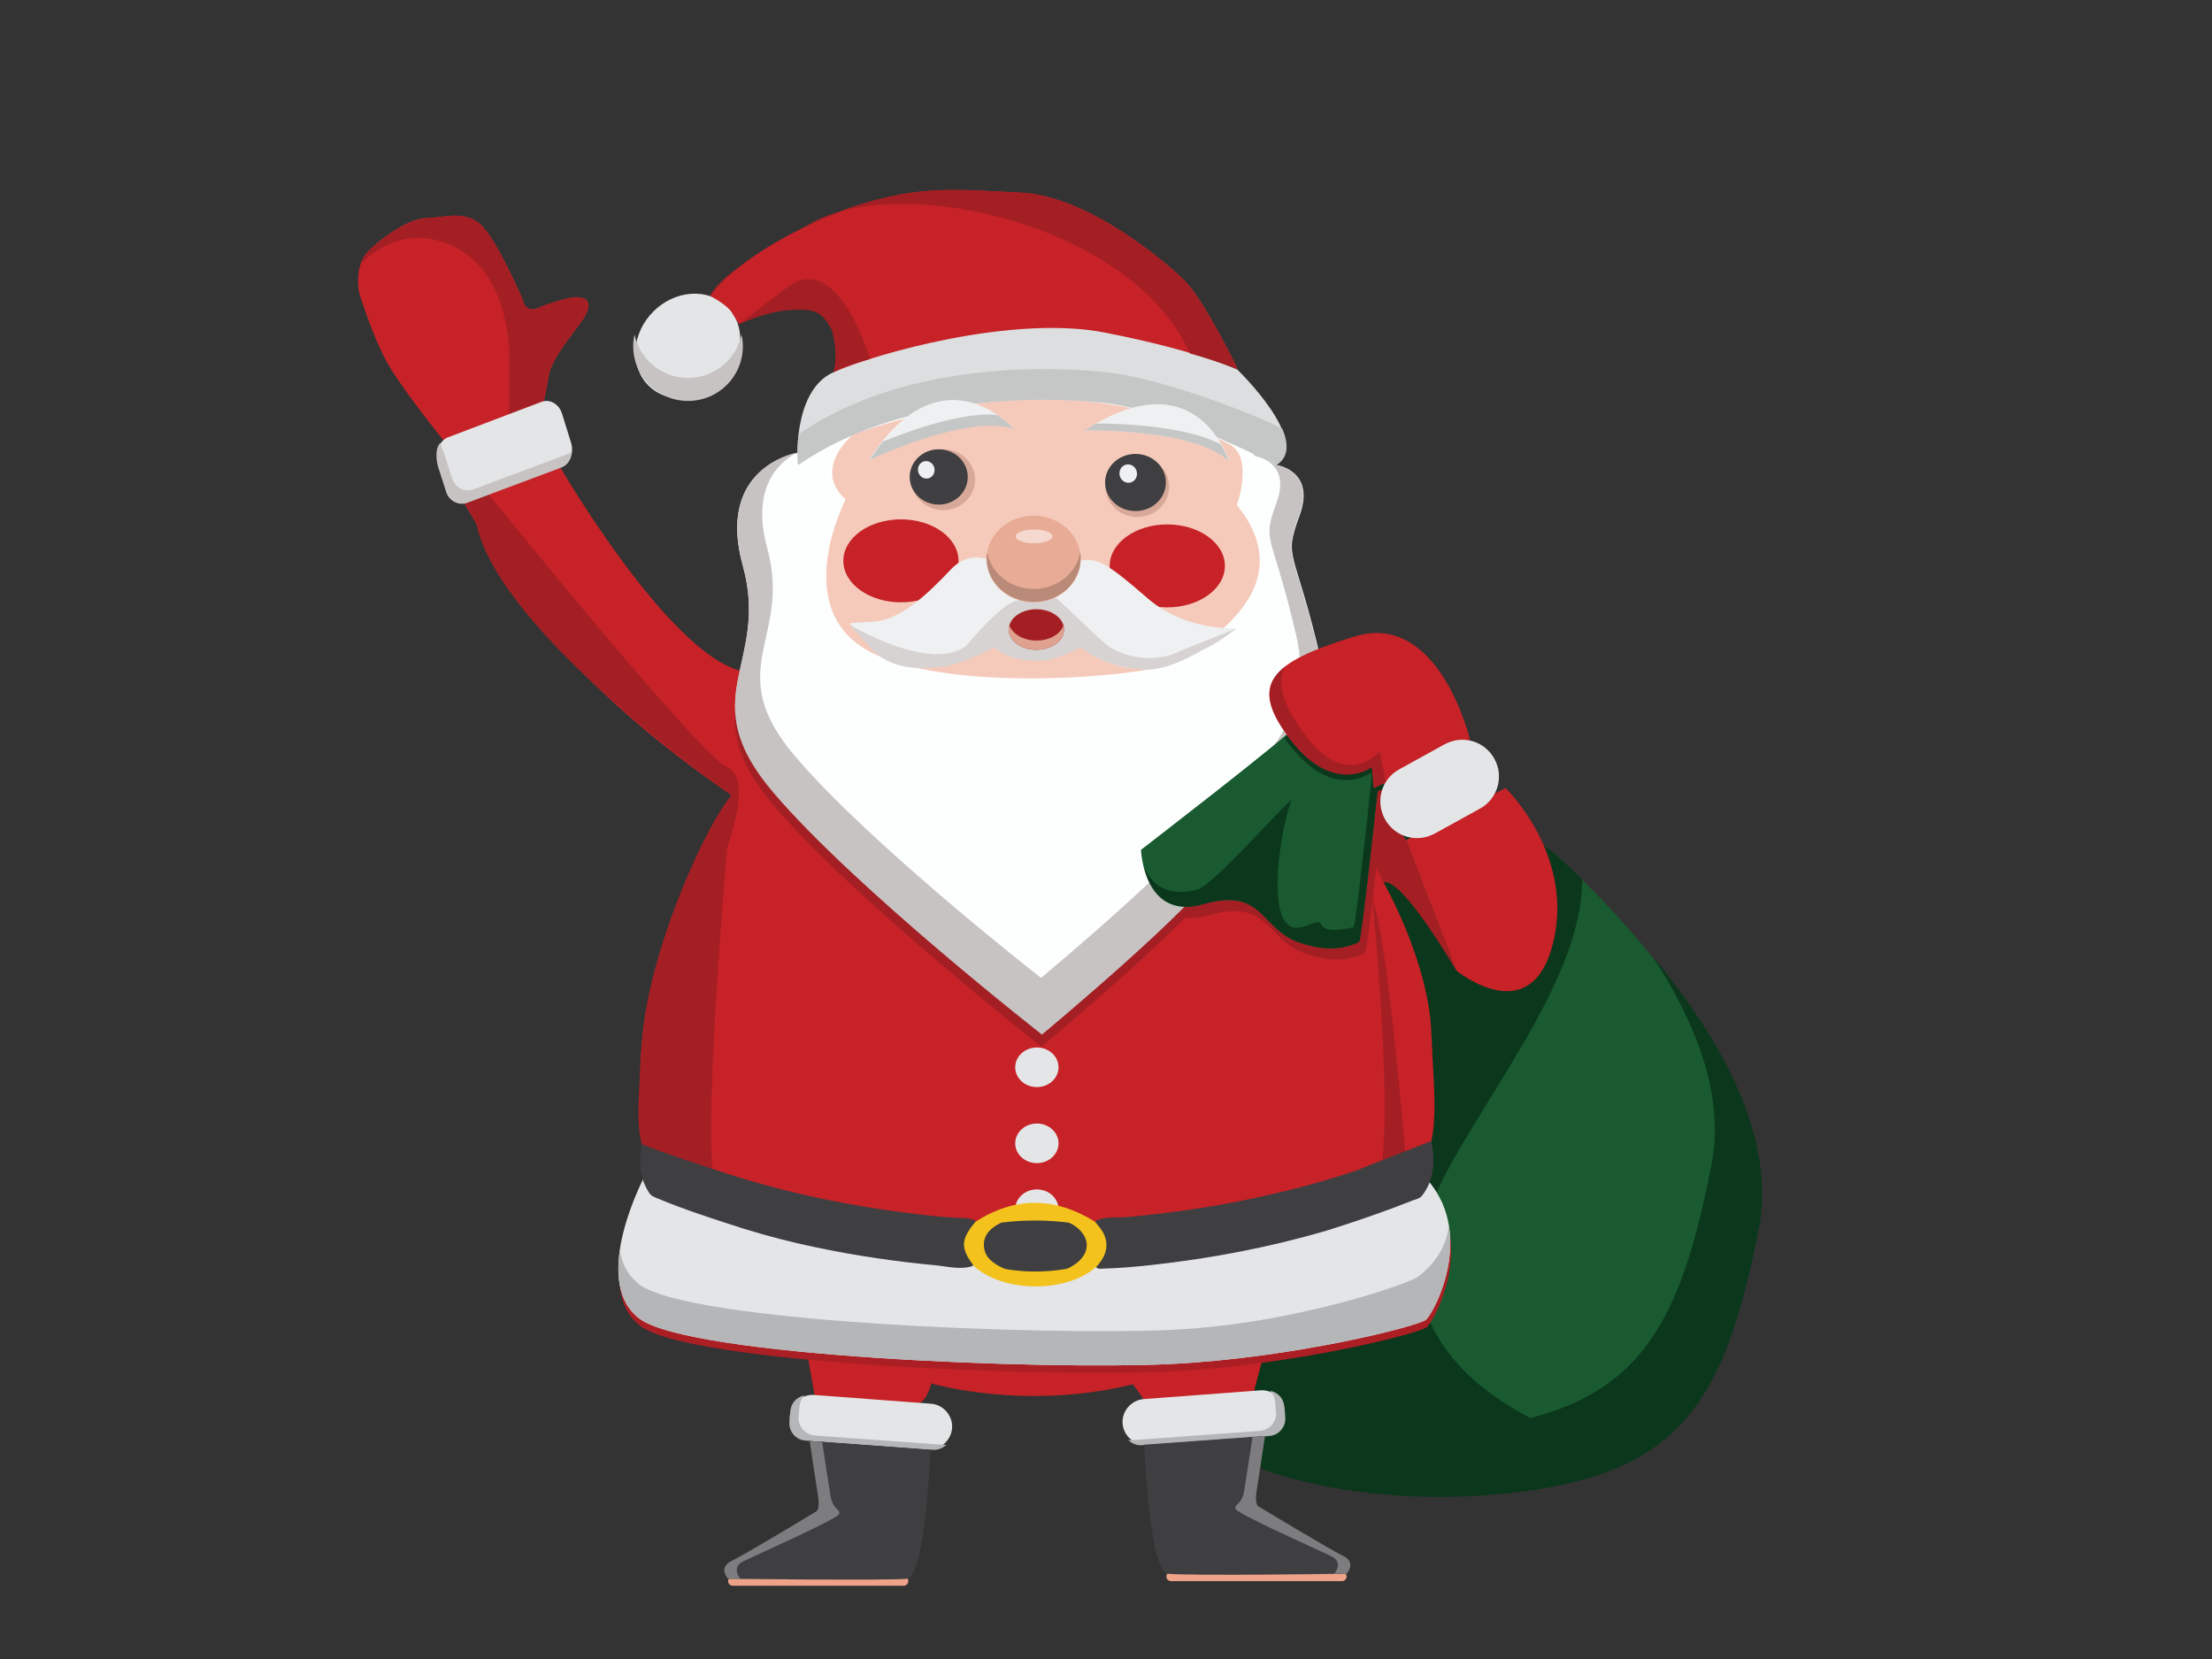 <?xml version="1.0" encoding="utf-8"?>
<!-- Generator: Adobe Illustrator 22.1.0, SVG Export Plug-In . SVG Version: 6.00 Build 0)  -->
<svg version="1.1" id="图层_1" xmlns="http://www.w3.org/2000/svg" xmlns:xlink="http://www.w3.org/1999/xlink" x="0px" y="0px"
	 width="480px" height="360px" viewBox="0 0 480 360" enable-background="new 0 0 480 360" xml:space="preserve">
<rect x="0" y="0" width="480" height="360" fill="#333333" stroke="none"/>
<g>
	<path fill="#195A30" d="M336.3,184.4c0,0,50.4,42.6,43.2,79.6s-16.7,52.7-50.8,57.2s-57-4.8-57-4.8l-12.2-17l12.8-81.8l23.4-47.5
		l15,0.1L336.3,184.4z"/>
	<path fill="#0B371C" d="M311.3,259.7c8.3-19,32.3-46.6,32-68.9c-4.2-4.1-7-6.5-7-6.5l-25.5-14.3l-15-0.1l-23.4,47.5l-12.8,81.8
		l12.2,17c0,0,22.9,9.3,57,4.8c9.1-1.2,16.5-3.2,22.5-6.2C325.8,308.6,297.9,290.3,311.3,259.7z"/>
	<path fill="#0B371C" d="M358.5,207.4c9.1,13.8,15.9,30,12.9,45.3c-7.2,37-16.7,52.7-50.8,57.2c-31,4.1-52.8-3.2-56.4-4.6l9.7,13.5
		c0,0,22.9,9.3,57,4.8s43.6-20.2,50.8-57.2C385.7,245.6,371.6,223.1,358.5,207.4z"/>
	<path fill="#C62227" d="M175.1,293.4l1.7,9.5c0,0,21.4,2,22.8,1.5c1.5-0.5,2.5-4.2,2.5-4.2s20.2,6,43.7,0.2c0,0,2.3,2.8,2.7,4
		l22.3-1.7l1.2-0.4l2.4-9l-97.4-2.1L175.1,293.4z"/>
	<path fill="#AB1F24" d="M307.8,278.7c-1.8,1.4-26.9,10.3-53.8,11.5c-26.9,1.3-104.2-1.6-115.1-9.9c-2.4-1.9-3.7-4.4-4.2-7.3
		c-0.8,5.6-0.2,11.3,4.2,14.7c10.9,8.3,88.2,11.2,115.1,9.9s53.8-8.2,55.6-9.6c1.2-1,6.6-10.5,5-20.3
		C313.7,274.5,308.7,278,307.8,278.7z"/>
	<path fill="none" d="M175.1,293.4l1.7,9.5c0,0,21.4,2,22.8,1.5c1.5-0.5,2.5-4.2,2.5-4.2s20.2,6,43.7,0.2c0,0,2.3,2.8,2.7,4
		l22.3-1.7l1.2-0.4l2.4-9l-97.4-2.1L175.1,293.4z"/>
	<path fill="#EEA389" d="M196.1,344.1h-37.1c-0.6,0-1-0.5-1-1l0,0c0-0.6,0.5-1,1-1h37.1c0.6,0,1,0.5,1,1l0,0
		C197.1,343.7,196.6,344.1,196.1,344.1z"/>
	<path fill="#E4E5E6" d="M140,255c0,0-12.2,22.7-1.3,31.1c10.9,8.3,88.2,11.2,115.1,9.9s53.8-8.2,55.6-9.6c1.8-1.4,12.1-20.7-2-32.7
		c0,0-20,9.3-38.6,13.6c-18.6,4.2-122.7-13.2-122.7-13.2l-4.9-1L140,255z"/>
	<path fill="#B5B6B7" d="M307.6,277.1c-1.8,1.4-26.9,10.3-53.8,11.5s-104.2-1.6-115.1-9.9c-2.4-1.9-3.7-4.4-4.2-7.3
		c-0.8,5.6-0.2,11.3,4.2,14.7c10.9,8.3,88.2,11.2,115.1,9.9c26.9-1.3,53.8-8.2,55.6-9.6c1.2-1,6.6-10.5,5-20.3
		C313.5,272.9,308.5,276.4,307.6,277.1z"/>
	<path fill="#A31F24" d="M298.2,171.8l6.9,10.5l10.9,28.3c0,0-11.8-20.3-15.7-19.1c-3.8,1.3-16-6.4-16-6.4v-15.9l6-3.6L298.2,171.8z
		"/>
	<path fill="#C62227" d="M121.7,101.6c0,0,23,39.6,38.8,43.9l77.8,22.5l38.3-7l10.6,4l13.1,26.6c0,0,9.7,17,10.3,32.4
		c0.6,15.4,2.6,25.9-5.1,32.6c0,0-23.5,9.9-44.4,13.2c-20.9,3.3-67.8,5.2-110.5-12.3c0,0-7.3-2.3-9.5-4.9c0,0-7.8-24,5.8-55.4
		l11.8-24.7c0,0-36.5-24-48-47.4c0,0-10.7-16.2-10.4-17.2C100.4,107.9,120.5,100.9,121.7,101.6z"/>
	<path fill="#FDFFFF" d="M173,98.3c0,0-17.8,3-11.8,24.5s-11.2,28.6,6.8,49.5s58.1,52.3,58.1,52.3s33.9-28.2,38.2-36.3
		c4.3-8.1,28.2-19.6,22.4-44.8s-8.3-21.8-4.7-31.6s-5-11-5-11C251.3,73.2,216.8,72,173,98.3z"/>
	<path fill="#A31F24" d="M285.9,142.9l-3.8,4.4c0.2,18.5-17.8,27.7-21.3,34.3c-3.9,7.4-34.9,33.2-34.9,33.2s-36.8-28.7-53.2-47.9
		c-4.8-5.6-6.8-10.1-7.5-14.2l-4.2-7.2c-1.9,8.9-4,16.5,6.9,29.3c17.9,20.9,58.1,52.3,58.1,52.3s33.9-28.2,38.2-36.3
		c4.3-8.1,28.2-19.6,22.4-44.8C286.4,145,286.1,143.9,285.9,142.9z"/>
	<path fill="#A31F24" d="M282.1,160.2c-0.6,1.5-33.2,26.6-33.2,26.6s0.5,15.5,13.5,11.8s12.3,5.1,20.5,8.2s12.7,0.2,13.3,0
		s4.5-37.2,4.5-37.2L282.1,160.2z"/>
	<g>
		<path fill="#C7C3C2" d="M286.6,143.5c-5.8-25.2-8.3-21.8-4.7-31.6c3.6-9.8-5-11-5-11c-13.3-14.4-29-21.6-47.1-21.6
			c16.4,0.1,30.6,6.7,42.6,19.7c0,0,7.9,1.1,4.6,10.1c-3.3,9-1,5.9,4.3,28.9c5.3,23-16.6,33.6-20.5,41s-34.9,33.2-34.9,33.2
			s-36.8-28.7-53.2-47.9c-16.4-19.1-0.8-25.6-6.2-45.3c-3.5-12.8,2.1-18.5,6.5-20.8c-1,0.2-17.6,3.6-11.8,24.5
			c5.9,21.6-11.2,28.6,6.8,49.5c17.9,20.9,58.1,52.3,58.1,52.3s33.9-28.2,38.2-36.3C268.5,180.3,292.4,168.7,286.6,143.5z"/>
		<path fill="#C7C3C2" d="M217.1,80.5c-13.4,2.3-28,8.2-43.8,17.7c2.2-1.2,4.1-1.5,4.1-1.5C191.7,88,204.9,82.7,217.1,80.5z"/>
	</g>
	<path fill="#F5CABA" d="M185.1,94.3c0,0-9,7.4-1.6,14.1c0,0-12.8,24.5,6.2,33.5c19.1,9,61.7,4.4,65.4,1.8
		c3.7-2.6,28.7-15.2,13.3-34.1c0,0,3.8-10.6-1.8-13.3C261,93.6,233.1,77.2,185.1,94.3z"/>
	
		<ellipse transform="matrix(0.707 -0.707 0.707 0.707 -9.389 127.558)" fill="#E4E5E6" cx="149.3" cy="75.1" rx="12.1" ry="10.6"/>
	<path fill="#C7C3C2" d="M149.3,82c-5.7,0-10.5-4-11.6-9.4c-0.2,0.8-0.3,1.6-0.3,2.5c0,6.6,5.3,11.9,11.9,11.9
		c6.6,0,11.9-5.3,11.9-11.9c0-0.9-0.1-1.7-0.3-2.5C159.8,78,155,82,149.3,82z"/>
	<ellipse fill="#D8A998" cx="204.7" cy="104.1" rx="6.9" ry="6.6"/>
	<ellipse fill="#3F3F41" cx="203.7" cy="103.5" rx="6.3" ry="6"/>
	<ellipse fill="#D8A998" cx="246.8" cy="105.6" rx="6.9" ry="6.6"/>
	
		<ellipse transform="matrix(0.973 -0.233 0.233 0.973 -18.219 49.613)" fill="#EFF0F1" cx="200.9" cy="101.9" rx="1.8" ry="1.9"/>
	<ellipse fill="#C62227" cx="253.3" cy="122.8" rx="12.5" ry="9"/>
	<ellipse fill="#C62227" cx="195.5" cy="121.7" rx="12.5" ry="9"/>
	<path fill="#C62227" d="M160.4,70.3c0,0,5.8-2.8,10.9-3.1c5.1-0.3,7-0.1,9.3,4.3c0,0,1.6,5.2,0.3,9.3c0,0,45.3-17.5,87.7-0.7
		c0,0-7.2-14.9-11.6-19.3c-4.5-4.4-21.1-18.3-35.4-19c-14.3-0.7-20.8-1.4-33,2c-12.3,3.4-29.1,12.6-34.5,20.4c0,0,3.4,1.8,4.6,3.4
		C159.6,69.2,160.4,70.3,160.4,70.3z"/>
	<path fill="#DDDEDF" d="M173.2,100.9c-0.2,0.1-1.4-16,7.6-20.1c9-4,39.1-12.6,59.1-8.6c20,3.9,28.6,8,28.6,8s16.4,15.8,8.4,20.7
		c0,0-23.1-12.1-37.6-13.5C225,85.9,195.2,85.7,173.2,100.9z"/>
	<path fill="#C5C6C6" d="M239.4,80.7c-14.4-1.4-44.1-1.6-66.1,13.5c-0.4,3.7-0.2,6.7-0.1,6.7c22-15.1,51.8-15,66.2-13.5
		s37.6,13.5,37.6,13.5c2.7-1.7,2.6-4.6,1.3-7.8C277.2,92.1,253.8,82.1,239.4,80.7z"/>
	<path fill="#EFF0F1" d="M218.1,123.5c0,0-6.2-5.7-11.7,0c-5.4,5.7-11.1,11.1-17,11.4c-5.9,0.3-5,0.4-5,0.4s5,6.2,7.4,7.5
		c2.4,1.3,11.1,4.9,23.8-2.5c0,0,6.7,6.6,18.8,0c0,0,11.9,10.5,26.5,0.6c0,0,5.9-3,7.3-4.6c0,0-10.8,0.8-19.2-6.5
		s-10.8-8.8-14.4-8.2C231.1,122.2,218.1,123.5,218.1,123.5z"/>
	<path fill="#D7D3D2" d="M184.4,135.6c0,0,17.4,10.4,25.2,4.6c0,0,7.7-9.3,11.1-9.9c3.4-0.6,7.3-1.4,8.5-0.5
		c1.2,0.9,9.6,9.2,11.4,10.5c1.9,1.3,9,4.5,16.1,0.7l11.6-4.6c0,0-5.1,3.9-7.3,4.6c0,0-7,4.4-12.2,4.3c0,0-8.4,0-14.3-4.8
		c0,0-5.9,3.1-9.2,2.9c-3.4-0.1-5.9-0.2-9.6-2.9c0,0-7.1,3.7-10.7,4.1s-11.7,1.6-16.6-4.6L184.4,135.6z"/>
	<path fill="#E4E5E6" d="M201.3,314.5l-25.3-1.9c-2.7-0.2-4.8-2.6-4.6-5.3l0,0c0.2-2.7,2.6-4.8,5.3-4.6l25.3,1.9
		c2.7,0.2,4.8,2.6,4.6,5.3v0C206.4,312.6,204,314.7,201.3,314.5z"/>
	<path fill="#B5B6B7" d="M204.4,313.5l-27.6-2c-2.1-0.2-3.7-2-3.5-4.1l0.2-2.2c0.1-1,0.5-1.8,1.1-2.4c-1.7,0.3-3,1.7-3.1,3.5
		l-0.2,2.2c-0.2,2.1,1.4,4,3.5,4.1l27.6,2c1.2,0.1,2.2-0.4,3-1.1C205.1,313.5,204.7,313.5,204.4,313.5z"/>
	<path fill="#3F3F41" d="M158,342.6c0,0-2.3-2.5,0.8-3.9c3.1-1.5,18.3-10.7,18.3-10.7s1-0.3,0.4-3.5c-0.5-3.2-0.5-3.2-0.5-3.2l0,0
		l-1.3-8.6l26.2,1.9c0,0-1,27.6-5.2,28S158,342.6,158,342.6z"/>
	<path fill="#7D7C7F" d="M160.7,342.6c0,0-2.3-2.5,0.8-3.9c3.1-1.5,20.3-9.1,20.6-10.2c0.3-1.1-1.4-0.8-1.9-4
		c-0.5-3.2-0.5-3.2-0.5-3.2l-1.3-8.4l-2.7-0.2l1.3,8.6c0,0,0,0,0.5,3.2c0.5,3.2-0.4,3.5-0.4,3.5s-15.2,9.2-18.3,10.7
		c-3.1,1.5-0.8,3.9-0.8,3.9s16.5,0.2,28,0.2C174.8,342.8,160.7,342.6,160.7,342.6z"/>
	<path fill="#EEA389" d="M254.1,343.1h37.1c0.6,0,1-0.5,1-1l0,0c0-0.6-0.5-1-1-1h-37.1c-0.6,0-1,0.5-1,1l0,0
		C253.1,342.6,253.5,343.1,254.1,343.1z"/>
	<path fill="#E4E5E6" d="M248.9,313.5l25.3-1.9c2.7-0.2,4.8-2.6,4.6-5.3l0,0c-0.2-2.7-2.6-4.8-5.3-4.6l-25.3,1.9
		c-2.7,0.2-4.8,2.6-4.6,5.3v0C243.8,311.6,246.2,313.7,248.9,313.5z"/>
	<path fill="#B5B6B7" d="M245.8,312.5l27.6-2c2.1-0.2,3.7-2,3.5-4.1l-0.2-2.2c-0.1-1-0.5-1.8-1.1-2.4c1.7,0.3,3,1.7,3.1,3.5l0.2,2.2
		c0.2,2.1-1.4,4-3.5,4.1l-27.6,2c-1.2,0.1-2.2-0.4-3-1.1C245.1,312.5,245.4,312.5,245.8,312.5z"/>
	<path fill="#3F3F41" d="M292.2,341.5c0,0,2.3-2.5-0.8-3.9c-3.1-1.5-18.3-10.7-18.3-10.7s-1-0.3-0.4-3.5c0.5-3.2,0.5-3.2,0.5-3.2
		l0,0l1.3-8.6l-26.2,1.9c0,0,1,27.6,5.2,28C257.8,342,292.2,341.5,292.2,341.5z"/>
	<path fill="#7D7C7F" d="M289.5,341.5c0,0,2.3-2.5-0.8-3.9c-3.1-1.5-20.3-9.1-20.6-10.2c-0.3-1.1,1.4-0.8,1.9-4
		c0.5-3.2,0.5-3.2,0.5-3.2l1.3-8.4l2.7-0.2l-1.3,8.6c0,0,0,0-0.5,3.2c-0.5,3.2,0.4,3.5,0.4,3.5s15.2,9.2,18.3,10.7
		c3.1,1.5,0.8,3.9,0.8,3.9s-16.5,0.2-28,0.2C275.4,341.7,289.5,341.5,289.5,341.5z"/>
	<path fill="#C62227" d="M77.9,63.4c0,0-1.1-5.6,1.9-8.8c3.1-3.1,8.9-7.2,12.8-7.3s8.2-1.7,11.7,1.4c3.5,3.2,9.1,16.2,9.1,16.2
		s0.4,3.7,4.3,1.5c0,0,5.3-1.9,7-1.9c1.7,0,3.6,0.2,2.8,2.9c-0.8,2.7-7.6,9.3-8.4,14.1c-0.8,4.9-1.4,6.5-1.4,6.5l-21.5,7.5
		c0,0-8.8-10.8-12.3-17C80.6,72.4,77.9,63.4,77.9,63.4z"/>
	<path fill="#C62227" d="M305.1,182.3l10.9,28.3c0,0,16.2,13.3,21-5.9S326.7,171,326.7,171L305.1,182.3z"/>
	<path fill="#195A30" d="M280.8,157.8c-0.6,1.5-33.2,26.6-33.2,26.6s0.5,15.5,13.5,11.8c13-3.7,12.3,5.1,20.5,8.2
		c8.2,3,12.7,0.2,13.3,0c0.6-0.2,4.5-37.2,4.5-37.2L280.8,157.8z"/>
	<path fill="#0B371C" d="M297.9,166.5c-0.9,8.3-3.7,34.5-4.2,34.7c-0.5,0.1-6.1,1.6-7-0.6c-0.6-1.5-4,1.4-6.3,0.6
		c-5.8-2.2-2.3-22.1-0.2-27.4c0.8-1.9-16.6,18.1-20.3,19.2c-6.5,1.8-9.9-1.1-11.6-4.6c1.1,4.3,4.3,10.2,12.8,7.8
		c13-3.7,12.3,5.1,20.5,8.2c8.2,3,12.7,0.2,13.3,0c0.6-0.2,4.5-37.2,4.5-37.2L297.9,166.5z"/>
	<path fill="#EFF0F1" d="M235.2,93.4c0.2,0,23.8-0.5,31.5,6.6c0,0-6.9-22.5-31.3-6.6"/>
	<g>
		<path fill="#C5C6C6" d="M235.4,93.4C235.4,93.4,235.4,93.4,235.4,93.4c-0.1,0-0.2,0-0.2,0H235.4z"/>
		<path fill="#C5C6C6" d="M237.8,91.9c-0.8,0.5-1.6,1-2.5,1.5c2.1,0,24-0.2,31.3,6.6c0,0-0.5-1.6-1.7-3.6
			C256.8,92.2,242,91.9,237.8,91.9z"/>
	</g>
	<path fill="#EFF0F1" d="M188.5,99.8c0.1-0.1,21.5-10.2,31.4-6.8c0,0-15.4-17.7-31.3,6.7"/>
	<g>
		<path fill="#C5C6C6" d="M188.7,99.8C188.7,99.8,188.7,99.8,188.7,99.8c-0.1,0-0.1,0.1-0.1,0.1L188.7,99.8z"/>
		<path fill="#C5C6C6" d="M220,93.1c0,0-1.4-1.6-3.7-3.1c-7.7-0.6-19,3.5-24.7,5.8c-1,1.2-1.9,2.5-2.9,4
			C190.6,98.9,210.5,89.8,220,93.1z"/>
	</g>
	<ellipse fill="#E8AB95" cx="224.3" cy="121.3" rx="10.2" ry="9.4"/>
	<ellipse fill="#E4E5E6" cx="225" cy="231.6" rx="4.7" ry="4.3"/>
	<ellipse fill="#E4E5E6" cx="225" cy="248.1" rx="4.7" ry="4.3"/>
	<ellipse fill="#E4E5E6" cx="225" cy="262.4" rx="4.7" ry="4.3"/>
	<path fill="#BA8A78" d="M224.3,127.8c-5.1,0-9.3-3.5-10.1-8c-0.1,0.5-0.1,0.9-0.1,1.4c0,5.2,4.6,9.4,10.2,9.4s10.2-4.2,10.2-9.4
		c0-0.5,0-1-0.1-1.4C233.6,124.4,229.4,127.8,224.3,127.8z"/>
	<ellipse fill="#A31F24" cx="224.9" cy="136.6" rx="6" ry="4.4"/>
	<path fill="#DEA28F" d="M224.9,139c-2.9,0-5.3-1.5-5.9-3.4c-0.1,0.3-0.1,0.6-0.1,1c0,2.4,2.7,4.4,6,4.4c3.3,0,6-2,6-4.4
		c0-0.3-0.1-0.7-0.1-1C230.2,137.6,227.8,139,224.9,139z"/>
	<ellipse fill="#F5D8CE" cx="224.4" cy="116.4" rx="4" ry="1.5"/>
	<ellipse fill="#3F3F41" cx="246.4" cy="104.7" rx="6.6" ry="6.2"/>
	<ellipse transform="matrix(0.973 -0.233 0.233 0.973 -17.198 59.855)" fill="#EFF0F1" cx="244.7" cy="102.7" rx="1.9" ry="2"/>
	<g>
		<path fill="#A31F24" d="M258.2,76.7c3.4,0.9,6.9,2.1,10.3,3.4c0,0-7.2-14.9-11.6-19.3s-21.1-18.3-35.4-19c-14.3-0.7-20.8-1.4-33,2
			c-4.3,1.2-9.1,3.1-13.7,5.3C193.8,36.9,245.7,48.3,258.2,76.7z"/>
		<path fill="#A31F24" d="M188.8,77.9l-0.3-0.9c0,0-7-22.8-17.6-14.7c-10.6,8.1-10.6,8.1-10.6,8.1s5.8-2.8,10.9-3.1
			c5.1-0.3,7-0.1,9.3,4.3c0,0,1.6,5.2,0.3,9.3C180.8,80.8,182.4,79.6,188.8,77.9z"/>
		<path fill="#A31F24" d="M159.5,58.4c-2.4,1.9-4.3,3.9-5.6,5.7C153.9,64.2,155.9,61.6,159.5,58.4z"/>
	</g>
	<path fill="#A31F24" d="M124.7,64.6c-1.7,0-7,1.9-7,1.9c-3.9,2.2-4.3-1.5-4.3-1.5s-5.6-13-9.1-16.2c-3.5-3.2-7.8-1.6-11.7-1.4
		s-9.7,4.2-12.8,7.3c-0.8,0.8-1.3,1.7-1.6,2.7l0,0c0,0,8.3-9.9,20.5-3.8c12.2,6.1,11.8,23.5,11.8,23.5l0,13.4l-0.6,0.3l7.7-2.7
		c0,0,0.6-1.7,1.4-6.5c0.8-4.9,7.5-11.5,8.4-14.1S126.4,64.6,124.7,64.6z"/>
	<path fill="#0B371C" d="M282.4,160c-0.4-0.6-0.9-1.2-1.2-1.8l-2.5,1.9c0.4,0.6,0.8,1.1,1.3,1.7c9.4,12.2,17.6,5.8,17.6,5.8l0.4,4.6
		l2.5-1.2l-1.3-6.8C299.1,164.2,291.8,173.1,282.4,160z"/>
	<path fill="#C62227" d="M319,160.6c0,0-6.6-28.1-25-22.5c-18.4,5.6-23.3,10.4-13.9,22.5s17.6,5.8,17.6,5.8l0.4,4.6L319,160.6z"/>
	<g>
		<path fill="#A31F24" d="M299.4,163c0,0-7.3,9-16.7-4.2c-4.4-6.1-5.7-10.5-3.9-14.1c-4.8,3.8-4.4,8.5,1.4,15.9
			c9.4,12.2,17.6,5.8,17.6,5.8l0.4,4.6l2.5-1.2L299.4,163z"/>
		<path fill="#A31F24" d="M307.3,166.4l11.6-5.8c0,0,0-0.1-0.1-0.4L307.3,166.4z"/>
	</g>
	<path fill="#E4E5E6" d="M321.1,175.5l-9.8,5.4c-3.9,2.1-8.7,0.7-10.8-3.2v0c-2.1-3.9-0.7-8.7,3.2-10.8l9.8-5.4
		c3.9-2.1,8.7-0.7,10.8,3.2v0C326.4,168.5,325,173.4,321.1,175.5z"/>
	<path fill="#A31F24" d="M297.8,195.4c0,0,6.3,61.4-0.5,64.3c0,0,6.6-2.8,8.2-3.2C305.5,256.5,301.1,201.7,297.8,195.4z"/>
	<path fill="#A31F24" d="M158.8,172.5c0,0-7.6,80.9-3,86.9l-6.4-2.4c0,0-6.9-0.4-9.9-8.1c-1.8-4.6-0.6-14.1-0.3-21.2
		C140,208.1,152.8,179.4,158.8,172.5z"/>
	<path fill="#A31F24" d="M105,106c0,0,46.8,58,52.7,60.4s0,17.8,0,17.8l-5.5,1.9l6.5-13.6c0,0-50-34.6-55.3-58.7l-3.1-5.9L105,106z"
		/>
	<path fill="#E4E5E6" d="M121.9,101.2l-20.3,7.7c-1.8,0.7-3.9-0.5-4.5-2.7l-1.9-6.1c-0.7-2.2,0.2-4.5,2-5.2l20.3-7.7
		c1.8-0.7,3.9,0.5,4.5,2.7l1.9,6.1C124.6,98.2,123.7,100.5,121.9,101.2z"/>
	<path fill="#C7C3C2" d="M123,98.6l-20.3,7.6c-1.9,0.7-3.9-0.4-4.6-2.4l-1.7-5.3c-0.1-0.5-0.9-1.9-0.8-2.4c-1.2,1-1,3.7-0.5,5.3
		l1.7,5.3c0.6,2,2.7,3.1,4.6,2.4l20.3-7.6c1.5-0.5,2.4-2,2.4-3.6C123.8,98.2,123.4,98.5,123,98.6z"/>
	<g>
		<path fill="#3F3F41" d="M139.3,248.3c4.6,1.9,15.2,5.3,15.8,5.5c13.6,4.6,27.5,7.6,41.7,9.4c4,0.5,8,1,12.1,1.1
			c0.9,0,1.8,0.2,2.6,0.5c0.5,0.4,0.2,0.8,0,1.1c-2.2,2.5-2.5,5-0.5,7.7c0.3,0.4,0.4,0.9-0.1,1.2c-2.5,0.7-5,0.1-7.5-0.2
			c-8.8-0.8-17.6-2.1-26.2-3.9c-5.4-1.1-10.7-2.5-15.9-4.1c-6.2-2-12.5-4-18.5-6.5c-0.7-0.3-1.4-0.5-1.9-1.2
			C138.8,255.7,138.5,252.2,139.3,248.3z"/>
		<path fill="#3F3F41" d="M310.6,247.6c0.8,4,0.7,8.3-1.9,11.7c-0.5,0.7-1.2,0.9-1.9,1.1c-6.3,2.5-12.7,4.7-19.1,6.7
			c-12.4,3.6-25,6-37.8,7.4c-3.6,0.4-7.2,0.7-10.8,0.8c-0.4,0-0.9,0.1-1.2-0.3c-0.3-0.7,0.3-1.2,0.6-1.7c1.3-2.1,1.4-4.2,0-6.3
			c-0.4-0.6-1.3-1.1-0.7-2.1c2.2-1,4.6-0.6,6.9-0.8c10.7-1,21.4-2.6,31.9-5.1c6.1-1.4,12.1-3.1,18-5.1
			C295.2,253.6,310.1,247.8,310.6,247.6z"/>
		<path fill="#F3C21D" d="M211.7,265.1c8.6-5.5,17.2-5.4,25.9,0c1,1.2,2.1,2.4,2.4,4.1c0.4,2.3-0.6,4-2,5.6
			c-6.3,5.7-19.9,5.9-26.6,0C208.4,270.9,208.4,269,211.7,265.1z"/>
		<path fill="#3F3F41" d="M218.3,275.4c-0.2-0.1-0.4-0.1-0.6-0.2c-2.1-1-4.1-2.3-4.2-4.9c-0.1-2.5,1.7-4,3.8-5
			c4.9-0.6,9.7-0.6,14.6,0c0.4,0.2,0.9,0.4,1.3,0.7c3.5,2.4,3.5,6,0,8.4c-0.7,0.4-1.3,0.9-2.1,1
			C226.7,276.1,222.5,276.1,218.3,275.4z"/>
	</g>
</g>
</svg>
